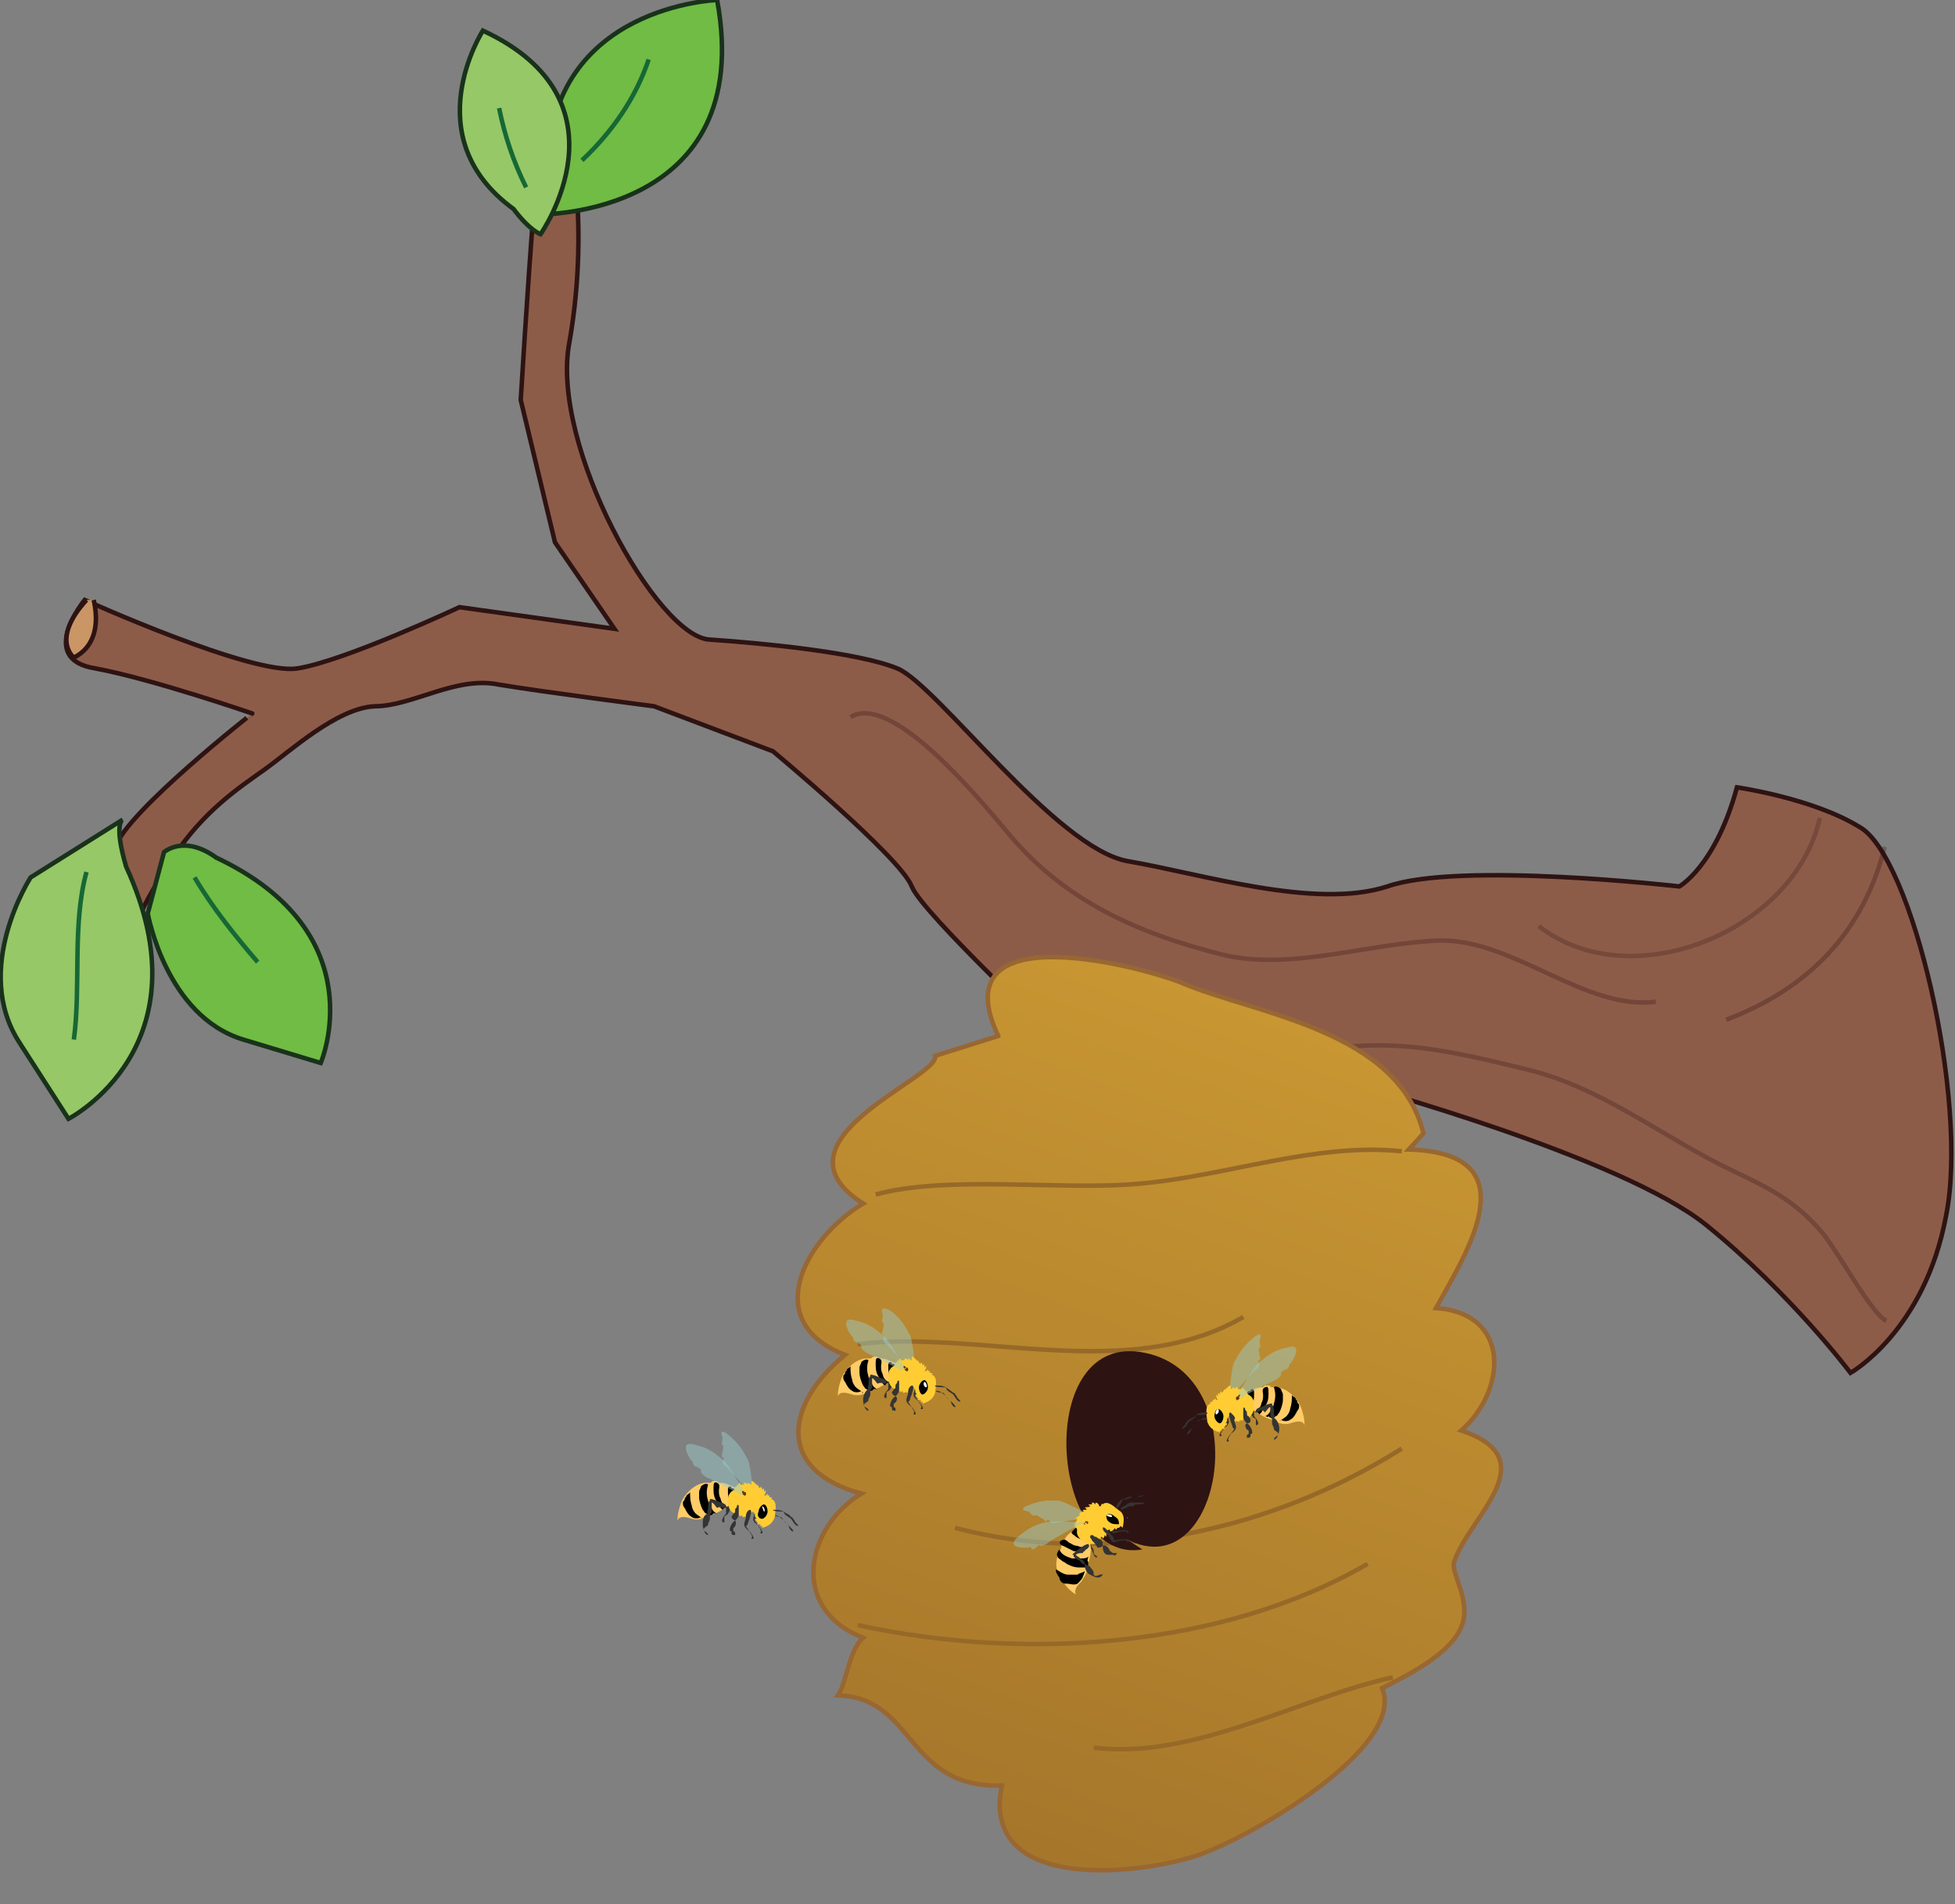 <svg xmlns="http://www.w3.org/2000/svg" viewBox="0 0 108.5 105.7"><rect x="0" y="0" width="108.5" height="105.7" fill="#808080" stroke="none"/><g stroke-width=".25"><path fill="#8D5C49" stroke="#2E1313" d="M96.4 43.7c-1.2 4.4-3.2 5.5-3.2 5.5S81 47.8 77 49.2c-4 1.3-10.3-.7-14.4-1.4-4-.7-10.6-9.8-12.8-10.7-2.2-.9-7.5-1.4-10.4-1.6-2.9-.1-8.9-10.8-7.8-16.5 1-5.7.2-10 .2-10s-1.9-.8-2.2 2.9c-.3 3.7-.7 10.3-.7 10.3l1.9 7.9 3.3 4.8-8.6-1.2s-6.4 3-9 3.4c-2.5.4-11.8-3.8-11.8-3.8s-2.7 3.3.6 3.8c3.2.6 8.7 2.5 8.7 2.5S7.1 45 6.4 47c-.8 1.9 1.3 4 1.3 4s.2-.8 1.9-3.4 3.7-3.9 5.1-4.9c1.4-1 4-3.4 6.1-3.5 2.1 0 4.5-1.7 6.9-1.2 2.4.4 8.6 1.2 8.6 1.2l6.6 2.5s7.1 5.9 7.7 7.5C51.2 50.7 59 58 59 58l8.2 3.5 8.1-1.3s14.7 4 19.4 7.8c4.7 3.8 8 8.2 8 8.2s4.1-2.3 5.3-8.7c1.3-6.4-1.9-20-4.8-21.6-2.6-1.6-6.8-2.2-6.8-2.2z"/><path fill="#70BC44" stroke="#19321B" d="M39.8 0s-9.2.3-9.4 9.2c-.5 1.9-.4 2.7-.4 2.7S42 12 39.8 0z"/><path fill="#96C867" stroke="#19321B" d="M26.8 1.7s-3.8 5.9 1.7 9.9C29.4 12.8 30 13 30 13s5.2-7.4-3.2-11.3z"/><g stroke="#19321B"><path fill="#70BC44" d="M8.2 50.7s1 5.7 5.3 7l4.3 1.3s3.1-7.2-5.8-11.4c-1.8-1.3-2.9-.3-2.9-.3l-.9 3.4z"/><path fill="#96C867" d="M1.7 48.7s-3.3 5.1-.6 9.2l2.7 4.2s7.8-4 3.2-14c-.7-2.4-.2-2.6-.2-2.6l-5.1 3.2z"/></g><path fill="none" stroke="#166835" d="M10.8 48.7c1 1.7 2.3 3.3 3.5 4.7m-9.5-5c-.8 2.9-.3 6.3-.7 9.3m25.1-47.3C28.5 9 28 7.5 27.7 6m4.6 2.9c1.7-1.6 3-3.5 3.7-5.6"/><path fill="none" stroke="#2F1111" d="M104.7 73.3c-.7-.2-2.5-3.5-3.5-4.8-1.5-1.8-2.9-2.5-5-3.5-4-1.9-7.3-4.7-11.7-5.7-4.9-1.2-7.9-1.8-12.8-.7-2.3.5-3.8.6-5.9-.7-1.7-1.1-4.6-2.3-6-3.8" opacity=".27"/><path fill="none" stroke="#2F1111" d="M47.2 39.8c2.3-1.4 7.2 4.6 8.8 6.5 3.1 3.7 7.1 5.5 11.9 6.7 3.8.9 8.2-.7 12.1-.8 4.1 0 8 3.9 11.9 3.4" opacity=".28"/><path fill="none" stroke="#2F1111" d="M85.4 51.4c5.1 4 14.2.3 15.6-6" opacity=".25"/><path fill="none" stroke="#2F1111" d="M95.8 56.6c4.5-1.7 7.6-4.8 8.8-9.6" opacity=".29"/><path fill="#CA9665" stroke="#2E1313" d="M5.2 33.3c.3 1.3.1 2.6-1.1 3.2 0 0-1.3-1 .7-3.2"/></g><linearGradient id="a" x1="71.47" x2="47.26" y1="56.593" y2="121.153" gradientUnits="userSpaceOnUse"><stop offset="0" stop-color="#c89632"/><stop offset="1" stop-color="#976928"/></linearGradient><path fill="url(#a)" stroke="#986732" stroke-width=".25" d="M55.4 57.5c-3.3-7 8.5-3.7 10.3-2.9 4.1 1.7 11.9 2.6 13.3 8.3 0 0-.7.8-.8.9 6.8.2 3.2 5.7 1.5 8.8 4.2.3 3.9 4.6 1.4 6.8 4.8 1.6.4 4.8-.4 7.3-.2.6 1 2.2.4 3.6-.6 1.5-3 2.7-4.4 3.4 1.4 3.3-7.5 8.4-10.3 9.3-3.4 1.1-12 2-10.8-3.9-5.3.2-4.8-4.9-9.1-5 .5-.7.6-2.5 1.4-3.2-4.1-1.6-3.2-6.1-.1-8-4.8-1.3-4.2-5-.9-7.7-4.7-1.8-2.3-6.4 1-8.4-5.5-3.5 4.3-7 4-8.2l3.5-1.1z"/><path fill="none" stroke="#976928" stroke-width=".25" d="M48.6 66.3c4-1.1 10.5-.2 14.6-.6 4.8-.4 9.8-2.3 14.6-1.8M47.6 74.6c6.8-.8 15 2.2 21.4-1.5m8.3 20c-5.1 1.1-11.1 4.6-16.6 3.9m-13.1-6.8c9.2 2 20.2 1.3 28.3-3.4m1.9-6.4C70.5 85 61.3 87 53 84.8"/><path fill="#2E1313" d="M63.4 86c-5.2.9-6.1-12.3.2-10.9 6.5 1.4 4 14.3-1.9 9.8"/><path fill="#343433" d="M67.9 78.1c-.2 0 0 .4 0 .5.1.2.1.4.2.4 0 .1-.7.8-.3.7 0-.1-.1-.1 0-.2 0-.1.1-.1.1-.2.1-.1.3-.2.3-.4 0-.1-.1-.3-.1-.4 0-.1 0-.2-.2-.4m1.7 0v.5c.1.1.4.5.1.5v-.3c0-.1-.2-.1-.2-.2-.1-.1-.1-.2-.1-.3.1-.1.1-.2.2-.2"/><path fill="#FFCC67" d="M69.1 77.3c.3-.1.6-.3.9-.3h.1l.1-.1h.2c.1 0 .1.1.2.1h.2c.6 0 1.2.6 1.4 1.1.1.3.2.6.2 1-.1-.3-.5-.2-.8-.1-.3.1-.7 0-1-.2-.4-.1-.7-.3-1-.5l-.1-.1V78c0-.2-.2-.3-.3-.4-.1-.2-.2-.2-.1-.3-.1 0-.1 0 0 0"/><path d="M69.4 78.1c.2-.2.2-.5.2-.8 0-.1 0-.2-.1-.2 0 0-.1 0-.1.1-.1 0-.1 0-.2.1.1.1 0 .2 0 .4 0 .1.1.2.1.3.1-.1.1 0 .1.1"/><path fill="#343433" d="M66.9 78.7c-.2 0-.4.2-.5.3-.1.1-.1.2-.2.2l-.2.2s-.2.2-.1.2.2-.2.2-.2c0-.1.1-.2.1-.2s.1 0 .1-.1l.1-.1c.1-.1.1-.2.2-.2.2 0 .5 0 .3-.1"/><path fill="#99CCCB" d="M68.2 77.7s.1-1.7.3-2.1c.2-.3.3-.7 1-1.3.7-.6.4.1.4.1 0 .2.1.4 0 .4-.1.1 0 .3 0 .4 0 .1.1.2 0 .3-.1 0-.1.1 0 .2 0 .1-.1.3-.2.3-.1.1-1.3 1.4-1.3 1.5-.1.2-.1.3-.2.2z" opacity=".47"/><path fill="#FFCD33" d="M68.4 78.7c0 .1.1.2.2.2v-.1c0 .1.1.1.2.1v-.1s.1.1.2 0c0 0 0-.1-.1-.1.1.1.4 0 .5-.1.1-.1.2-.3.2-.5s0-.4-.1-.5c-.1-.2-.4-.2-.3-.4h-.1v-.1H69V77c-.1 0-.1.1-.1.1h-.2V77c-.1 0-.1 0-.2.1V77c-.1 0-.1.1-.2.1v-.2c-.1 0-.2.1-.2.2V77s-.1.1-.1.2v-.1c-.1 0-.1.2-.2.2v-.1c-.1.1-.1.1-.1.2l-.1-.1v.2l-.1-.1c0 .1 0 .2.1.3h-.1l-.1-.1v.1h-.1v.1c-.1 0-.2 0-.1.1-.4.1-.2.8-.2 1 .1.3.3.5.7.6v-.1h.1v-.1h.2l-.1-.1c.1 0 .1 0 .1-.1.1 0 .1 0 .1-.1H68c.1-.1.1-.1.1-.2s.1-.2.1-.2l.2.1z"/><path d="M67.9 78.6c0-.2-.2-.4-.3-.4-.1 0-.2.2-.2.4s.2.4.3.4c.1 0 .2-.2.2-.4z"/><path fill="#FFF" d="M67.6 78.2c-.1 0-.2.3-.1.3s.2-.2.1-.3"/><path fill="#99CCCB" d="M68.7 77.4s.9-1.6 1.2-1.8c.3-.2.6-.6 1.5-.8.9-.3.4.6.4.6s-.1.2-.2.3c-.1 0 0 .1-.1.2 0 .1-.2.1-.3.2-.1 0-.1.1-.1.2s-.2.2-.3.3c-.1 0-1.8.9-1.8.9l-.1.1-.2-.2z" opacity=".47"/><path fill="#653614" d="M68.7 77.5c-.2 0-.1.4.1.1l-.1-.1"/><path fill="#653614" d="M68.7 77.5c-.1 0-.1 0 0 0 .2-.3.1.2 0 0"/><path d="M69.7 78.3c.2-.1.3-.3.3-.4.1-.2.1-.3.1-.5 0-.1-.1-.3.1-.4.2-.1.2.1.2.3 0 .2 0 .4-.1.6-.1.2-.2.3-.3.5l-.1.1-.1-.1-.1-.1m.5.3c.1 0 .3-.2.3-.3.1-.1.2-.3.2-.4.1-.3.1-.6 0-.9.1-.1.3 0 .4.1 0 .1.1.2.1.3v.3c0 .2-.1.5-.2.7-.1.1-.1.2-.2.2-.1.1-.1.1-.2.1s-.1 0-.2-.1c0 .1-.1 0-.2 0m.8.3c.1-.1.3-.2.4-.3.1-.1.2-.3.2-.4.1-.3.1-.5.1-.8 0 .1.1.1.2.2 0 .1.1.1.1.2s.1.1.1.2 0 .2-.1.3c-.1.2-.2.4-.4.5-.1.1-.4.1-.5 0l-.1.1"/><path fill="#343433" d="M69.2 79c-.1-.1-.2-.2-.2-.4v-.4c0-.1.1-.1.1 0s.1.1.1.2 0 .2.1.2c0 .1.1.1.1.2s0 .2-.2.2c.2.1.3.4.3.5 0 .1-.1.1-.1.1v.1c0 .1-.1.1-.2.1v-.1s0-.1.1-.1v-.2c-.1 0-.3-.3-.1-.4zm-.9-.6c-.2 0 0 .4 0 .5.1.2.1.4.2.4 0 .1-.7.8-.3.7 0-.1-.1-.1 0-.2 0-.1.1-.1.1-.2.1-.1.3-.2.3-.4 0-.1-.1-.3-.1-.4.1-.1 0-.2-.2-.4m1.5 0c-.1 0-.2 0-.1-.1 0-.1.2-.2.3-.2.2-.1.4-.2.6-.2v.1c.1 0 .1.3.1.4 0 .1.1.3 0 .3.2.1.3.4.3.6 0 .2-.1.6-.3.6 0-.2.4-.2.2-.4-.1-.1-.2-.1-.2-.2s-.1-.2-.1-.3v-.2c0-.1-.1-.1-.1-.2v-.5c-.1 0-.2.2-.3.3-.1-.2-.3-.1-.4 0m-3.4.1c.2-.1.4-.1.6-.1.1.1-.4.2-.6.1 0 .2-.3.3-.4.4-.1.1-.2.4-.4.4 0-.1.2-.2.2-.3.1-.1.1-.2.2-.2.1-.1.3-.1.4-.3"/><path fill="#FFCD33" d="M67.9 77.8v-.2m0 0v-.1m1.4.9h.1m-2.2-.2v-.1m.8-.5c0-.1 0-.1.1-.1m-.3.2s0-.1-.1-.1m-.6.6l-.1-.1m.2 1.2c.1 0 .1 0 0 0m1.5-.6h.1m-1.7-.4c0-.1 0-.1 0 0m-.1.7c.1 0 .1 0 0 0m1-1v-.1m1-.3s0-.1.1-.1m-1.1.4v-.2m1.1 0c.1 0 .1-.1.1-.1m.1.3s.1 0 .1-.1m-.3-.1c.1 0 .1-.1.1-.1m.1.5c.1 0 .2 0 .2-.1m-.2.4s.1 0 0 0m-1.6.8c.1 0 .1 0 0 0m-.7-1c0 .1 0 .1 0 0m1.4-.5c0-.1.1-.1.1-.1m-.3-.2c0-.1.1-.1.1-.2m-.3.2s0-.1.1-.1m.3.1c0-.1.1-.1.2-.1m-.8.3c0-.1-.1-.1 0 0m.5 0v-.1m-.4 0v-.1m1.2.2l.1-.1m-1-.1s0-.1.1-.1m.5 1.3h.1m-1 .5c.1 0 .1 0 0 0"/><path fill="none" d="M68.8 77.4c.2-.1.3-.3.4-.5.1-.2.3-.4.5-.5.4-.3.7-.7 1.1-1m-2.4 1.7c.1-.4.1-.8.3-1.1.2-.4.3-.8.6-1.1" opacity=".32"/><path fill="none" d="M68.6 76.4c.1-.1.2-.2.4-.3.3-.2.4-.3.5-.6m-.7.4c.5-.2.9-.5.9-1m-.1 1.6c.3-.1.7 0 .9-.2m-.6-.2c.3-.1.8 0 1.1-.3m-.7 0c.5-.1 1-.1 1.2-.5" opacity=".32"/><path fill="#343433" d="M51 76.6c.2 0 0 .4 0 .5-.1.2-.1.4-.2.4 0 .1.7.8.3.7 0-.1.1-.1 0-.2 0-.1-.1-.1-.1-.2-.1-.1-.3-.2-.3-.4 0-.1.1-.3.1-.4 0-.1 0-.3.2-.4m-1.7 0v.5c-.1.1-.4.5-.1.5v-.3c0-.1.2-.1.2-.2.1-.1.1-.2.1-.3-.1-.1-.1-.3-.2-.2"/><path fill="#FFCC67" d="M49.8 75.7c-.3-.1-.6-.3-.9-.3h-.1l-.1-.1h-.2c-.1 0-.1.1-.2.1h-.2c-.6 0-1.2.6-1.4 1.1-.1.3-.2.6-.2 1 .1-.3.5-.2.8-.1.3.1.7 0 1-.2.4-.1.7-.3 1-.5l.1-.1v-.2c0-.2.2-.3.3-.4.1-.1.2-.2.1-.3.1.1.1 0 0 0"/><path d="M49.5 76.6c-.2-.2-.2-.5-.2-.8 0-.1 0-.2.1-.2 0 0 .1 0 .1.1.1 0 .1 0 .2.1-.1.1 0 .2 0 .4 0 .1-.1.2-.1.3-.1-.1-.1 0-.1.1"/><path fill="#343433" d="M52 77.2c.2 0 .4.2.5.3.1.1.1.2.2.2l.2.2s.2.2.1.2-.2-.2-.2-.2c0-.1-.1-.2-.1-.2s-.1 0-.1-.1l-.1-.1c-.1-.1-.1-.2-.2-.2-.2 0-.5-.1-.3-.1"/><path fill="#99CCCB" d="M50.8 76.2s-.1-1.7-.3-2.1c-.2-.3-.3-.7-1-1.3-.8-.5-.5.2-.5.2 0 .2-.1.4 0 .4.1.1 0 .3 0 .4 0 .1-.1.2 0 .3.1 0 .1.1 0 .2 0 .1.1.3.2.3.1.1 1.3 1.4 1.3 1.5.1.1.2.2.3.1z" opacity=".47"/><path fill="#FFCD33" d="M50.5 77.1c0 .1-.1.2-.2.2v-.1c0 .1-.1.1-.2.1v-.1s-.1.1-.2 0c0 0 0-.1.1-.1-.1.1-.4 0-.5-.1-.1-.1-.2-.3-.2-.5s0-.4.1-.5c.1-.2.4-.2.3-.4h.1v-.1h.1v-.1c.1 0 .1.1.1.1h.2v-.1c.1 0 .1 0 .2.1v-.1c.1 0 .1.1.2.1v-.2c.1 0 .2.1.2.2v-.1s.1.1.1.2v-.1c.1 0 .1.2.2.2v-.1c.1.1.1.1.1.2l.1-.1v.2l.1-.1c0 .1 0 .2-.1.3h.1l.1-.1v.1h.1v.1c.1 0 .2 0 .1.1.4.1.2.8.2 1-.1.3-.3.5-.7.6v-.1h-.1v-.1h-.2l.1-.1c-.1 0-.1 0-.1-.1-.1 0-.1 0-.1-.1h.1c-.1-.1-.1-.1-.1-.2s-.1-.2-.1-.2l-.2.1z"/><path d="M51 77c0-.2.2-.4.3-.4.1 0 .2.2.2.4s-.2.4-.3.4c-.1 0-.2-.2-.2-.4z"/><path fill="#FFF" d="M51.3 76.7c.1 0 .2.3.1.3s-.2-.2-.1-.3"/><path fill="#99CCCB" d="M50.2 75.9s-.9-1.6-1.2-1.8c-.3-.2-.6-.6-1.5-.8-.9-.3-.4.6-.4.6s.1.2.2.3c.1 0 0 .1.1.2 0 .1.2.1.3.2.1 0 .1.1.1.2s.2.2.3.3c.1 0 1.8.9 1.8.9l.1.1.2-.2z" opacity=".47"/><path fill="#653614" d="M50.3 75.9c.2 0 .1.4-.1.1 0 0 0-.1.1-.1m0 0c-.3-.3-.1.3 0 0"/><path d="M49.3 76.7c-.2-.1-.3-.3-.3-.4-.1-.2-.1-.3-.1-.5 0-.1.1-.3-.1-.4-.2-.1-.2.1-.2.3 0 .2 0 .4.1.6.1.2.2.3.3.5l.1.1.1-.1c-.1 0 .1 0 .1-.1m-.6.4c-.1 0-.3-.2-.3-.3-.1-.1-.2-.3-.2-.4-.1-.3-.1-.6 0-.9-.1-.1-.3 0-.4.1 0 .1-.1.2-.1.3v.3c0 .2.1.5.2.7.1.1.1.2.2.2.1.1.1.1.2.1s.1 0 .2-.1h.2m-.8.2c-.1-.1-.3-.2-.4-.3-.1-.1-.2-.3-.2-.4-.1-.3-.1-.5-.1-.8 0 .1-.1.1-.2.2 0 .1-.1.1-.1.2s-.1.1-.1.2 0 .2.1.3c.1.2.2.4.4.5.1.1.4.1.5 0 .1.2.1.1.1.1"/><path fill="#343433" d="M49.7 77.5c.1-.1.2-.2.2-.4v-.4c0-.1-.1-.1-.1 0s-.1.1-.1.2 0 .2-.1.2c0 .1-.1.1-.1.2 0 0 0 .1.2.2-.2.1-.3.4-.3.5 0 .1.1.1.1.1v.1c0 .1.1.1.2.1v-.1s0-.1-.1-.1v-.2c.1 0 .3-.3.1-.4zm.9-.6c.2 0 0 .4 0 .5-.1.2-.1.4-.2.4 0 .1.7.8.3.7 0-.1.1-.1 0-.2 0-.1-.1-.1-.1-.2-.1-.1-.3-.2-.3-.4 0-.1.1-.3.1-.4 0-.1 0-.3.2-.4m-1.5-.1c.1 0 .2 0 .1-.1 0-.1-.2-.2-.3-.2-.2-.1-.4-.2-.6-.2v.1c-.1 0-.1.3-.1.4 0 .1-.1.3 0 .3-.2.1-.3.4-.3.6 0 .2.1.6.3.6 0-.2-.4-.2-.2-.4.1-.1.2-.1.2-.2s.1-.2.1-.3v-.2c0-.1.1-.1.1-.2v-.5c.1 0 .2.2.3.3.2-.1.3 0 .4 0m3.4.2c-.2-.1-.4-.1-.6-.1-.1.1.5.1.6.1 0 .2.3.3.4.4.1.1.2.4.4.4 0-.1-.2-.2-.2-.3-.1-.1-.1-.2-.2-.2-.1-.1-.3-.2-.4-.3"/><path fill="#FFCD33" d="M51 76.2V76m0 .1V76m-.7 1.1c-.1.1-.1.1 0 0m-.7-.3h-.1m2.3-.2v-.1m-.9-.4c0-.1 0-.1-.1-.1m.4.2s0-.1.1-.1m.5.6l.1-.1m-.2 1.2s-.1 0 0 0m-1.5-.7h-.1m1.7-.4s.1 0 0 0m.1.8s-.1 0 0 0m.1-.5c-.1.1-.1.1 0 0m-1.1-.6v-.1m-1-.3s0-.1-.1-.1m1.1.4v-.2m-1.1 0c-.1 0-.1-.1-.1-.1m0 .4s-.1 0-.1-.1m.2-.1c-.1 0-.1-.1-.1-.1m0 .5c-.1 0-.2 0-.2-.1m.1.4s-.1 0 0 0m1.6.8s-.1 0 0 0m.8-1c-.1 0-.1 0 0 0m-.9.9c-.1 0-.1 0 0 0m-.6-1.5c0-.1-.1-.1-.1-.1m.3-.1c0-.1-.1-.1-.1-.2m.3.2s0-.1-.1-.1m-.2.1c0-.1-.1-.1-.2-.1m.2.3V76m.5-.1v-.1m-1.2.2l-.1-.1m1 0s0-.1-.1-.1m-1 1.2c-.1 0-.1 0 0 0m.4.1H50m1 .4s-.1 0 0 0"/><path fill="none" d="M50.1 75.8c-.2-.1-.3-.3-.4-.5-.1-.2-.3-.4-.5-.5-.4-.3-.7-.7-1.1-1m2.4 1.7c-.1-.4-.1-.8-.3-1.1-.2-.4-.3-.8-.6-1.1" opacity=".32"/><path fill="none" d="M50.3 74.9c-.1-.1-.2-.2-.4-.3-.3-.2-.4-.3-.5-.6m.7.4c-.5-.2-.9-.5-.9-1m.1 1.6c-.3-.1-.7 0-.9-.2m.6-.2c-.3-.1-.8 0-1.1-.3m.7-.1c-.5-.1-1-.1-1.2-.5" opacity=".32"/><path fill="#343433" d="M42.1 83.5c.2 0 0 .4 0 .5-.1.2-.1.4-.2.4 0 .1.7.8.3.7 0-.1.1-.1 0-.2 0-.1-.1-.1-.1-.2-.1-.1-.3-.2-.3-.4 0-.1.1-.3.1-.4-.1-.1 0-.3.2-.4m-1.8 0v.5c-.1.1-.4.5-.1.5v-.3c0-.1.2-.1.2-.2.1-.1.1-.2.1-.3 0-.1 0-.3-.2-.2"/><path fill="#FFCC67" d="M40.9 82.6c-.3-.1-.6-.3-.9-.3h-.1l-.1-.1h-.2c-.1 0-.1.1-.2.1h-.2c-.6 0-1.2.6-1.4 1.1-.1.3-.2.6-.2 1 .1-.3.5-.2.8-.1.3.1.7 0 1-.2.4-.1.7-.3 1-.5l.1-.1v-.2c0-.2.2-.3.3-.4.1-.1.1-.2.1-.3.1.1 0 0 0 0"/><path d="M40.6 83.5c-.2-.2-.2-.5-.2-.8 0-.1 0-.2.1-.2 0 0 .1 0 .1.1.1 0 .1 0 .2.1-.1.1 0 .2 0 .4 0 .1-.1.2-.1.3-.1-.1-.1 0-.1.1"/><path fill="#343433" d="M43 84.1c.2 0 .4.2.5.3.1.1.1.2.2.2l.2.2s.2.2.1.2-.2-.2-.2-.2c0-.1-.1-.2-.1-.2s-.1 0-.1-.1l-.1-.1c-.1-.1-.1-.2-.2-.2s-.4-.1-.3-.1"/><path fill="#99CCCB" d="M41.8 83.1s-.1-1.7-.3-2.1c-.2-.3-.3-.7-1-1.3-.7-.6-.4.1-.4.1 0 .2-.1.4 0 .4.1.1 0 .3 0 .4 0 .1-.1.2 0 .3.1 0 .1.1 0 .2 0 .1.1.3.2.3.1.1 1.3 1.4 1.3 1.5.1.2.1.3.2.2z" opacity=".47"/><path fill="#FFCD33" d="M41.6 84c0 .1-.1.2-.2.2v-.1c0 .1-.1.1-.2.1v-.1s-.1.1-.2 0c0 0 0-.1.1-.1-.1.1-.4 0-.5-.1-.1-.1-.2-.3-.2-.5s0-.4.1-.5c.1-.2.4-.2.3-.4h.1v-.1h.1v-.1c.1 0 .1.1.1.1h.2v-.1c.1 0 .1 0 .2.1v-.1c.1 0 .1.1.2.1v-.2c.1 0 .2.1.2.2v-.1s.1.1.1.2v-.1c.1 0 .1.2.2.2v-.1c.1.1.1.1.1.2l.1-.1v.2l.1-.1c0 .1 0 .2-.1.3h.1l.1-.1v.1h.1v.1c.1 0 .2 0 .1.1.4.1.2.8.2 1-.1.3-.3.5-.7.6v-.1h-.1v-.1H42l.1-.1c-.1 0-.1 0-.1-.1-.1 0-.1 0-.1-.1h.1c-.1-.1-.1-.1-.1-.2s-.1-.2-.1-.2l-.2.1z"/><path d="M42.1 83.9c0-.2.2-.4.3-.4.1 0 .2.2.2.4s-.2.4-.3.4c-.2 0-.3-.2-.2-.4z"/><path fill="#FFF" d="M42.3 83.6c.1 0 .2.3.1.3 0 0-.1-.2-.1-.3"/><path fill="#99CCCB" d="M41.3 82.8s-.9-1.6-1.2-1.8c-.3-.2-.6-.6-1.5-.8-.9-.3-.4.6-.4.6s.1.2.2.3c.1 0 0 .1.1.2 0 .1.2.1.3.2.1 0 .1.1.1.2s.2.2.3.3c.1 0 1.8.9 1.8.9l.1.1.2-.2z" opacity=".47"/><path fill="#653614" d="M41.3 82.8c.2 0 .1.4-.1.1 0 0 .1 0 .1-.1m0 0c-.2-.2-.1.3 0 0"/><path d="M40.3 83.6c-.2-.1-.3-.3-.3-.4-.1-.2-.1-.3-.1-.5 0-.1.1-.3-.1-.4-.2-.1-.2.1-.2.3 0 .2 0 .4.1.6.1.2.2.3.3.5l.1.1.1-.1c-.1 0 .1 0 .1-.1m-.5.4c-.1 0-.3-.2-.3-.3-.1-.1-.2-.3-.2-.4-.1-.3-.1-.6 0-.9-.1-.1-.3 0-.4.1 0 .1-.1.2-.1.3v.3c0 .2.1.5.2.7.1.1.1.2.2.2.1.1.1.1.2.1s.1 0 .2-.1h.2m-.8.3c-.1-.1-.3-.2-.4-.3-.1-.1-.2-.3-.2-.4-.1-.3-.1-.5-.1-.8 0 .1-.1.1-.2.2 0 .1-.1.1-.1.2s-.1.1-.1.2 0 .2.1.3c.1.2.2.4.4.5.1.1.4.1.5 0 0 .1.1 0 .1.1"/><path fill="#343433" d="M40.8 84.4c.1-.1.2-.2.2-.4v-.4c0-.1-.1-.1-.1 0s-.1.1-.1.2 0 .2-.1.2c0 .1-.1.1-.1.2 0 0 0 .1.2.2-.2.1-.3.4-.3.5 0 .1.1.1.1.1v.1c0 .1.1.1.2.1v-.1s0-.1-.1-.1v-.2c.1 0 .2-.3.1-.4zm.8-.6c.2 0 0 .4 0 .5-.1.2-.1.4-.2.4 0 .1.7.8.3.7 0-.1.1-.1 0-.2 0-.1-.1-.1-.1-.2-.1-.1-.3-.2-.3-.4 0-.1.1-.3.1-.4 0-.1 0-.3.2-.4m-1.4-.1c.1 0 .2 0 .1-.1 0-.1-.2-.2-.3-.2-.2-.1-.4-.2-.6-.2v.1c-.1 0-.1.3-.1.4 0 .1-.1.3 0 .3-.3.1-.3.4-.3.6 0 .2.1.6.3.6 0-.2-.4-.2-.2-.4.1-.1.2-.1.2-.2s.1-.2.1-.3v-.2c0-.1.1-.1.1-.2v-.5c.1 0 .2.2.3.3.1-.1.3 0 .4 0m3.3.2c-.2-.1-.4-.1-.6-.1 0 .1.5.1.6.1 0 .2.3.3.4.4.1.1.2.4.4.4 0-.1-.2-.2-.2-.3-.1-.1-.1-.2-.2-.2 0-.1-.3-.2-.4-.3"/><path fill="#FFCD33" d="M42.1 83.1v-.2m-.1.1v-.1m-.7 1.1c0 .1 0 .1 0 0m-.6-.3h-.1m2.2-.2v-.1m-.9-.4c0-.1 0-.1-.1-.1m.4.2s0-.1.1-.1m.5.6l.1-.1m-.1 1.1s-.1 0 0 0m-1.6-.6h-.1m1.8.5s-.1 0 0 0m.1-.6c0 .1 0 .1 0 0m0 .4s-.1 0 0 0m-1-1v-.1m-1-.3s0-.1-.1-.1m1.1.5v-.2m-1.1-.1c-.1 0-.1-.1-.1-.1m-.1.4s-.1 0-.1-.1m.2-.1c-.1 0-.1-.1-.1-.1m0 .5c-.1 0-.2 0-.2-.1m.2.4s-.1 0 0 0m.9-.8c0-.1-.1-.1-.1-.1m.2-.1c0-.1-.1-.1-.1-.2m.3.2s0-.1-.1-.1m-.2.1c0-.1-.1-.1-.2-.1m.3.3v-.1m.4-.1v-.1m-1.2.2l-.1-.1m1 0s0-.1-.1-.1m-.5 1.3h-.1m.9.4"/><path fill="none" d="M41.2 82.7c-.2-.1-.3-.3-.4-.5-.1-.2-.3-.4-.5-.5-.4-.3-.7-.7-1.1-1m2.3 1.7c-.1-.4-.1-.8-.3-1.1-.2-.4-.3-.8-.6-1.1" opacity=".32"/><path fill="none" d="M41.3 81.8c-.1-.1-.2-.2-.4-.3-.3-.2-.4-.3-.5-.6m.7.4c-.5-.2-.9-.5-.9-1m.2 1.6c-.3-.1-.7 0-.9-.2m.5-.2c-.3-.1-.8 0-1.1-.3m.7-.1c-.5-.1-1-.1-1.2-.5" opacity=".32"/><path fill="#343433" d="M61.2 84.3c.1-.1.3.2.4.3.1.1.3.3.2.4.1 0 1-.2.8.1-.1 0 0-.1-.1-.1h-.2c-.2 0-.4.1-.5.1-.1 0-.2-.2-.3-.4-.2-.1-.3-.2-.3-.4m-1 1.4c.2.1.3.2.4.3 0 .1.2.6.3.4-.1-.1-.2-.1-.2-.2s0-.3-.1-.3c0-.1-.1-.2-.2-.2 0-.1-.1-.2-.2 0"/><path fill="#FFCC67" d="M59.8 84.8c-.3.2-.5.3-.7.6v.1H59s-.1.1-.1.2v.2c0 .1-.1.1-.1.2-.3.6-.2 1.3.2 1.7.2.3.4.5.7.7-.1-.3.1-.5.3-.7.2-.3.4-.6.4-1 .1-.4.2-.8.1-1.1 0 0 0-.1-.1-.2 0-.1-.1 0-.1-.1-.1-.1-.2-.3-.2-.5v-.2c-.2 0-.2 0-.3.1"/><path d="M60.4 85.5c-.3 0-.6-.1-.8-.3 0 0-.2-.1-.1-.2l.1-.1.1-.1c.1.1.2.1.3.2.1.1.1.2.2.2 0 .2.1.2.2.3"/><path fill="#343433" d="M62.2 83.7c.2-.1.3-.2.5-.3h.8c0 .1-.2.1-.3.1H63l-.1.1h-.1c-.1 0-.2 0-.3.1-.1 0-.3.2-.3 0"/><path fill="#99CCCB" d="M60.7 84.2s-1.5-.8-1.9-.9c-.4 0-.8-.1-1.6.2-.9.3-.1.4-.1.4.1.1.2.3.4.2.1 0 .3.2.4.2.1.1.1.2.2.1s.1 0 .2.1.3 0 .4 0c.1 0 1.9-.3 1.9-.3h.1z" opacity=".47"/><path fill="#FFCD33" d="M61.4 84.9c.1.1.1.2.1.3l-.1-.1v.2l-.1-.1c0 .1 0 .1-.1.2 0 0 0-.1-.1-.1 0 .2-.2.3-.4.4-.2 0-.4 0-.5-.1-.2-.1-.3-.2-.4-.4-.1-.2.1-.5-.2-.4l.1-.1h-.1l.1-.1h-.1l.1-.1.1-.2h-.1c0-.1.1-.1.2-.1h-.1c.1-.1.1-.1.2-.1 0 0-.1 0-.1-.1.1-.1.2-.1.3-.1 0 0-.1 0-.1-.1h.2s0-.1-.1-.1c.1-.1.2 0 .3-.1l-.1-.1h.2v-.1c.1 0 .1 0 .2.1v-.1c.1 0 .2.1.2.2h.1v-.1.1c0-.1.1-.2.1-.1.3-.3.8.3 1 .4.2.2.2.5.1.9l-.1-.1-.1.1H62c0 .1-.1.1-.1.1v-.1l-.1.1s-.1.1-.2.1v-.1c-.1 0-.2.1-.3 0-.1 0-.2 0-.2-.1l.3.1z"/><path d="M61.6 84.5c-.2-.1-.2-.3-.2-.4.1-.1.3-.1.5.1.2.1.2.3.2.4-.2 0-.4 0-.5-.1z"/><path fill="#FFF" d="M61.4 84.1c.1-.1.4 0 .3.1 0 0-.2 0-.3-.1"/><path fill="#99CCCB" d="M60.2 84.5s-1.8-.1-2.2 0c-.4.1-.8.2-1.5.8-.7.6.3.6.3.6h.3c.1-.1.1 0 .2.1.1 0 .2-.1.3-.2.1-.1.1 0 .2 0s.3-.1.4-.2c.1-.1 1.7-1 1.8-1 .1 0 .2 0 .2-.1z" opacity=".47"/><path fill="#653614" d="M60.2 84.5c.1-.2.4.1 0 .1v-.1m.1 0c-.4.1.1.2 0 0"/><path d="M60.4 85.8c-.2.1-.4.1-.6 0-.2 0-.3-.1-.5-.2-.1-.1-.2-.2-.4-.1s0 .3.1.3l.6.3h.6V86c.2 0 .2-.2.2-.2m0 .6c-.1.1-.3.1-.4.1h-.5c-.3-.1-.6-.2-.7-.5-.1.1-.2.3-.1.4 0 .1.1.1.2.2s.2.1.3.2c.2.1.4.2.7.2h.3c.1 0 .1 0 .2-.1v-.2c-.1-.1 0-.2 0-.3m-.2.8c-.1.1-.3.1-.4.2h-.5c-.3 0-.5-.2-.7-.3 0 .1 0 .2.1.3 0 .1.1.1.1.2s.1.2.1.2c.1.1.2.1.3.1.2 0 .4.1.6 0 .1-.1.3-.3.3-.4.1-.2.1-.3.1-.3"/><path fill="#343433" d="M61.2 85.8c0-.2 0-.3-.2-.4-.1 0-.1-.1-.2-.1s-.1-.1-.2-.1-.1.1-.1.1c0 .1.1.1.1.2l.2.2c0 .1.1.1.1.2.1 0 .2 0 .3-.1 0 .3.1.5.3.5h.3c.1.1.1 0 .2-.1h-.2c-.1 0-.1-.1-.2-.1 0-.1-.2-.4-.4-.3zm0-1c.1-.1.3.2.4.3.1.1.3.3.2.4.1 0 1-.2.8.1-.1 0 0-.1-.1-.1h-.2c-.2 0-.4.1-.5.1-.1 0-.2-.2-.3-.4-.1-.1-.3-.2-.3-.4m-.8 1.1c.1-.1 0-.2 0-.2-.1 0-.3.1-.4.2-.2.1-.4.3-.5.4h.1c-.1.1.2.3.3.3.1.1.2.3.3.2 0 .3.1.5.3.6.2.1.5.3.7 0-.1-.1-.4.2-.5 0 0-.1 0-.2-.1-.3-.1-.1-.1-.2-.2-.2s-.1-.1-.2-.1c0-.1 0-.1-.1-.2s-.3-.2-.4-.3c.1-.1.3-.1.4-.1 0-.1.2-.2.3-.3m1.9-2.7c-.2.1-.3.3-.4.5.1.1.4-.3.4-.5.2.1.4-.1.6-.1.2 0 .4 0 .6-.1-.1 0-.2 0-.4.1h-.3c-.1-.1-.3.1-.5.1"/><path fill="#FFCD33" d="M60.9 84c0-.1-.1-.1-.2-.1m.1.1c-.1 0-.1-.1 0 0m-.2 1.5l-.1.1m1.1-2l-.1-.1m-.8.6h-.1m.3-.2s0-.1-.1-.1m.9-.2s0-.1-.1-.1m1 .8s-.1 0 0 0m0-.1c0 .1-.1.1 0 0m-1.4 1v.1m-.2-1.1l-.1-.1m-.7.7h-.1m.8-.6s-.1-.1-.2-.1m-.5.9H60m.3.3l-.1.1m0-.3s-.1.1-.2.1m.5.2c0 .1-.1.2-.2.2m1.5-2.1v.1m-1.2.8h-.2m0-.3h-.2m.4-.1h-.1m-.1.2c-.1 0-.2 0-.2.1m.4 0h-.1m.2-.5s-.1 0-.1-.1m-.5 1.2h-.2m.6-.8h-.1m.7 1.1s0 .1-.1.1m1-.5"/><path fill="none" d="M60.1 84.6c-.2.1-.4.1-.6.1-.2 0-.5.1-.7.1-.5.1-.9.2-1.4.4m2.6-1.1c-.4-.1-.7-.3-1.1-.3-.4-.1-.8-.2-1.2-.1" opacity=".32"/><path fill="none" d="M59.4 83.9c-.1 0-.3.1-.4.2-.3.1-.5.2-.8.1m.6-.4c-.4.3-.9.5-1.4.2m1.5.8c-.2.2-.3.6-.6.7m.1-.6c-.3.2-.4.7-.8.7m.3-.6c-.3.3-.6.8-1.1.7" opacity=".32"/></svg>
